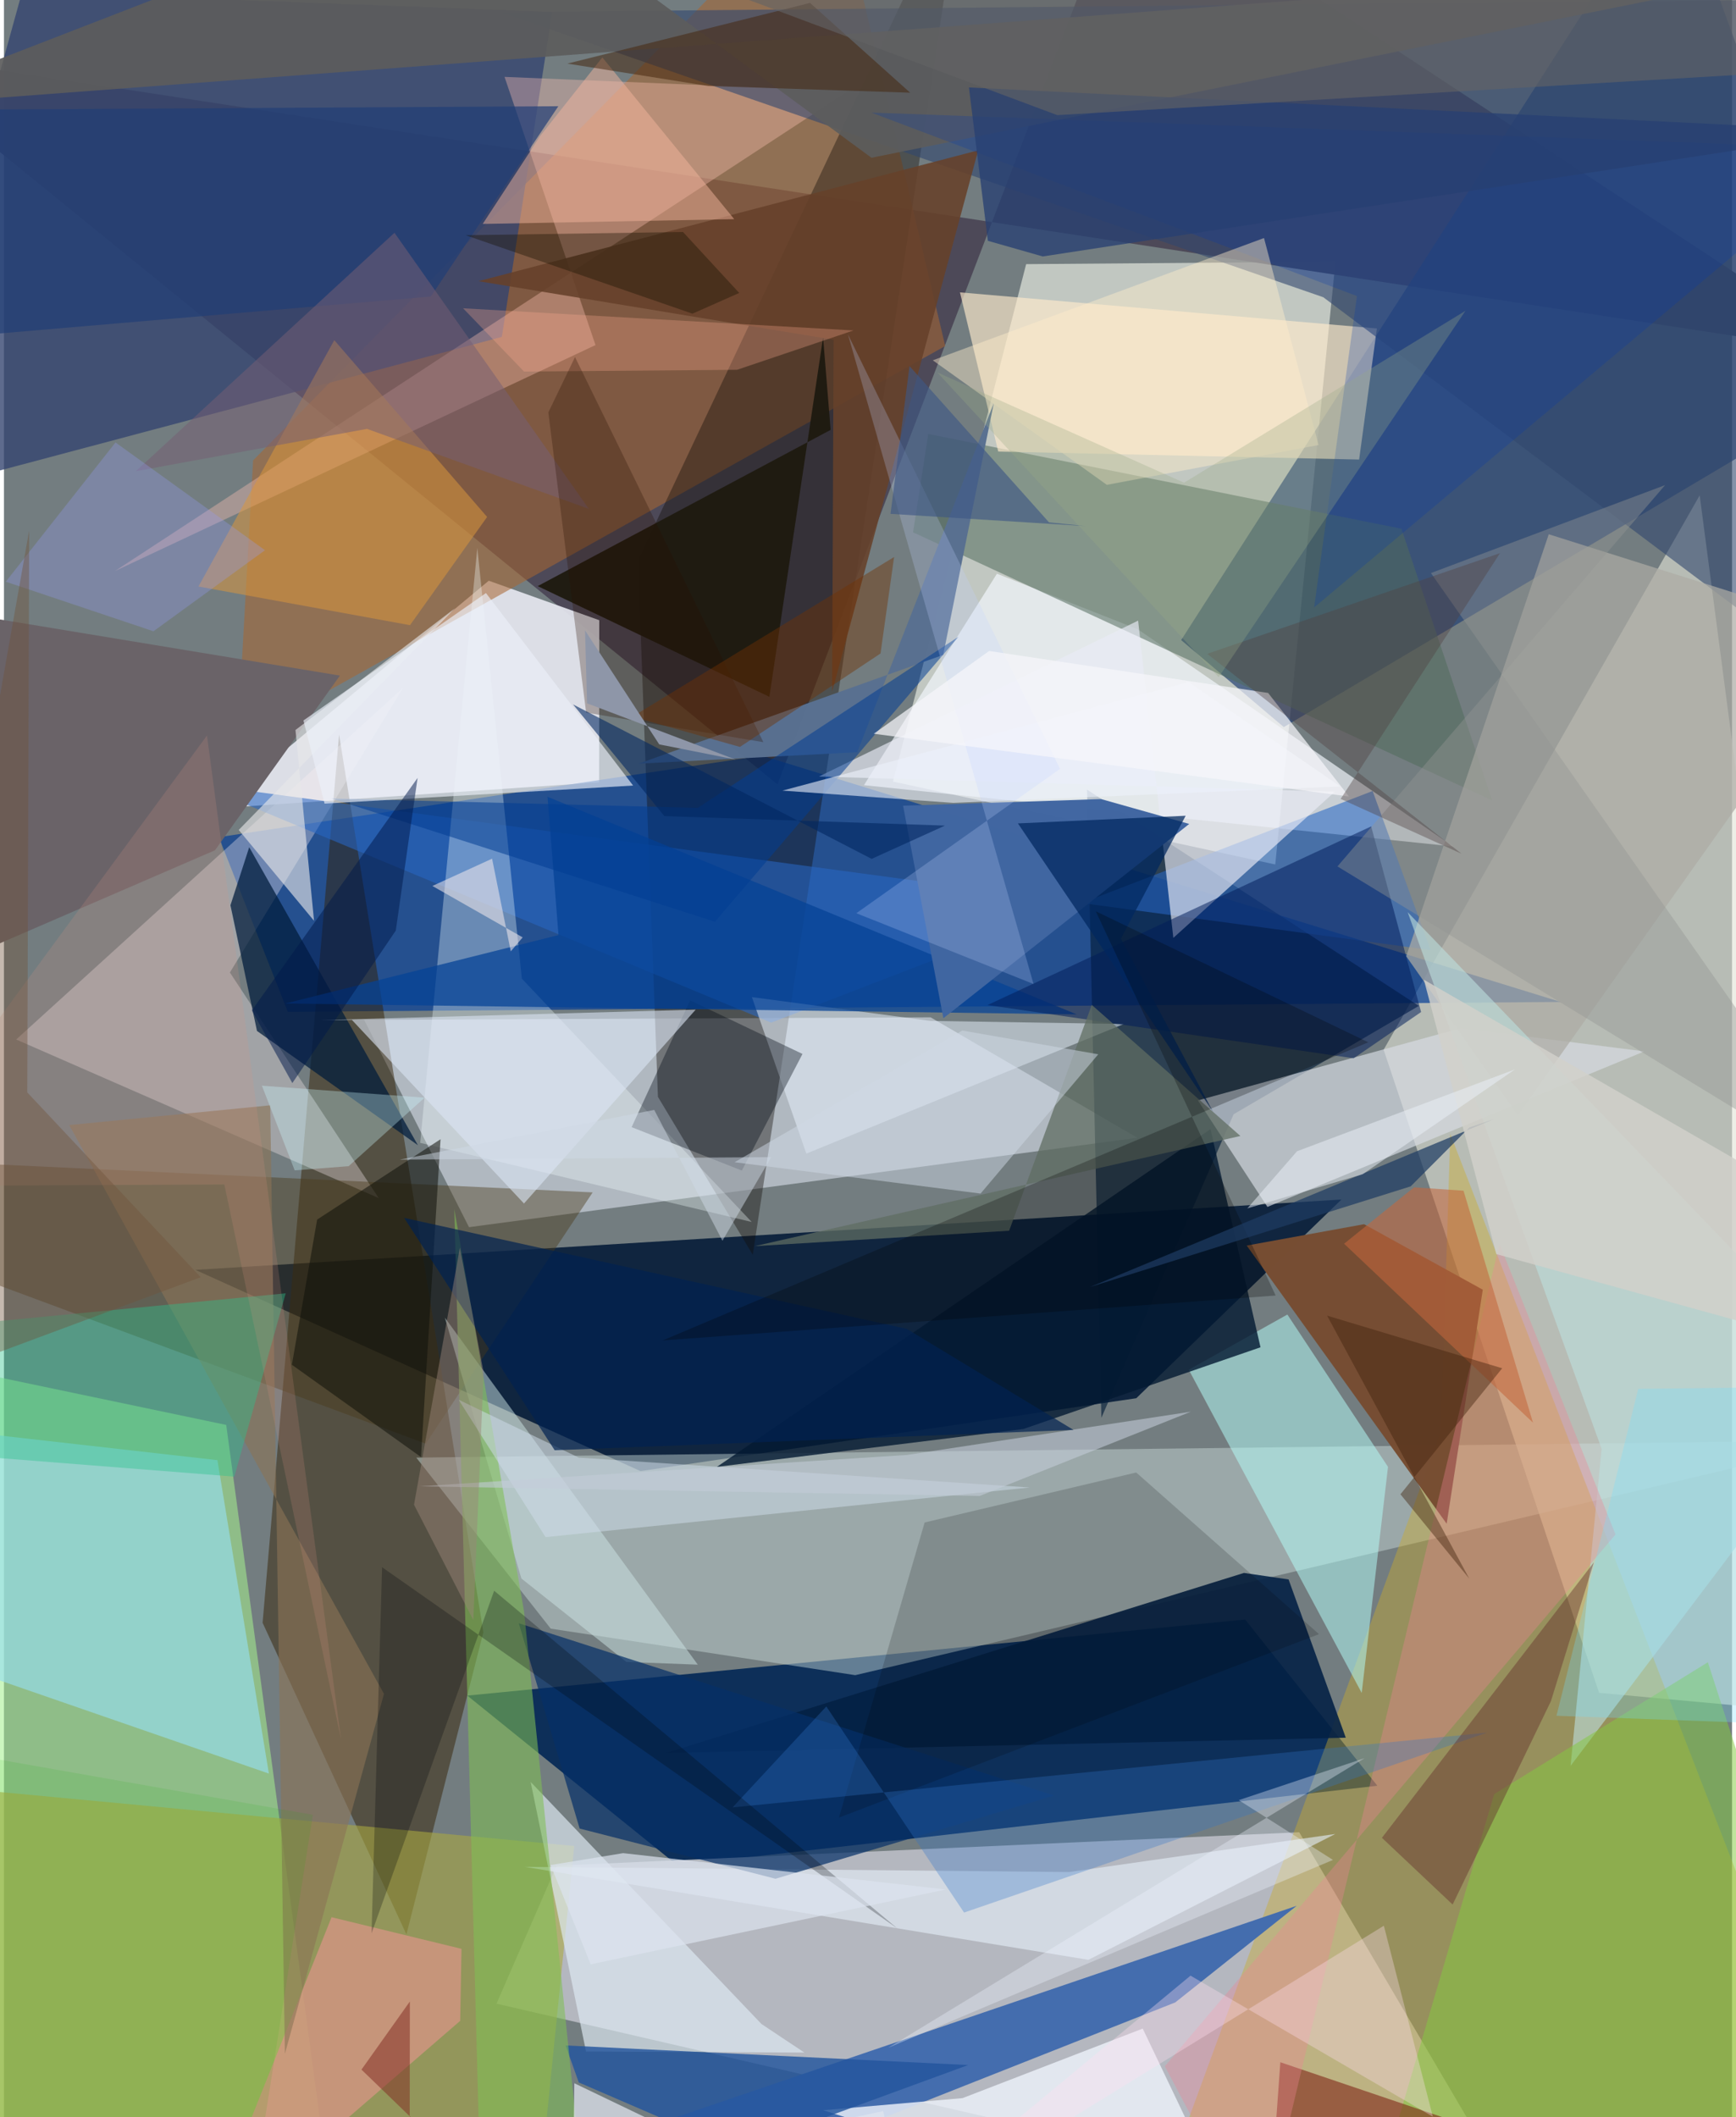<svg xmlns="http://www.w3.org/2000/svg" width="228" height="278" viewBox="0 0 836 1024"><path fill="#737d80" d="M0 0h836v1024H0z"/><path fill="#021935" fill-opacity=".871" d="M547.787 676.275L307.94 711.52 92.573 614.185l554.464-34.016z"/><path fill="#d4d8d0" fill-opacity=".808" d="M494.508 127.755l149.632-1.178-29.117 291.548-184.93-40.118z"/><path fill="#e2e4d7" fill-opacity=".616" d="M667.44 507.726l152.904-268.144L898 830.387l-126.32-11.632z"/><path fill="#052a56" fill-opacity=".922" d="M325.758 902.166l338.654-38.462-63.965-80.415-376.283 36.813z"/><path fill="#4d4857" fill-opacity=".969" d="M-62 24.707l436.197 354.642L542.652-62 898 171.798z"/><path fill="#b7bac1" fill-opacity=".961" d="M626.623 886.2L744.031 1086 238.283 969.11l29.072-66.749z"/><path fill="#e6e7ef" fill-opacity=".918" d="M234.54 280.876l-132.375 110.14 185.762-12.628.063-78.418z"/><path fill="#003b95" fill-opacity=".682" d="M137.338 489.393l615.762-4.787-386.359-119.143L103.957 404.9z"/><path fill="#dee5f1" fill-opacity=".569" d="M548.342 550.308L224.977 593.55l-50.726-100.273 274.035-1.233z"/><path fill="#213e73" fill-opacity=".675" d="M807.545-62L898 186.179 619.154 351.665l-49.657-42.08z"/><path fill="#a4ef8e" fill-opacity=".565" d="M107.53 689.191L161.1 1086H-62l36.088-424.763z"/><path fill="#321f03" fill-opacity=".482" d="M125.125 784.883l36.997-429.6 69.799 434.194L194.698 935.6z"/><path fill="#a96531" fill-opacity=".553" d="M401.183-62l54.172 229.356-342.402 191.348 7.57-136.015z"/><path fill="#caddda" fill-opacity=".455" d="M199.465 704.999l65.05 82.72 147.32 22.499 481.27-113.535z"/><path fill="#caac2c" fill-opacity=".416" d="M565.114 1046.613L898 1060.122l-198.324-511.69-4.43 143.757z"/><path fill="#100c06" fill-opacity=".384" d="M316.37 530.506l45.875 76.374L464.13-62 306.72 271.033z"/><path fill="#021c37" fill-opacity=".624" d="M530.904 685.73l63.971-146.808 89.597-52.401-160.499-104.592z"/><path fill="#446dae" d="M566.635 968.497L312.53 1068.95l-42.552-26.123 355.4-121.065z"/><path fill="#34446f" fill-opacity=".792" d="M265.242 5.768L8.793-3.961-59.38 242.815l300.246-79.861z"/><path fill="#f4f8ff" fill-opacity=".663" d="M480.373 277.49l-64.33 102.272 284.999 29.636L548.549 304.37z"/><path fill="#abaa40" fill-opacity=".58" d="M-62 1024.423L256.34 1086l19.535-193.155-297.641-27.963z"/><path fill="#506b5c" fill-opacity=".537" d="M439.786 257.465l7.382-47.561 228.884 45.841 44.022 131.501z"/><path fill="#774e33" fill-opacity=".996" d="M657.982 592.1l57.433 31.677-17.471 113.189-96.746-134.531z"/><path fill="#fdf0f5" fill-opacity=".333" d="M193.1 332.653L5.907 502.776l175.38 76.685-71.984-109.092z"/><path fill="#d7dbe2" fill-opacity=".675" d="M611.226 583.74l-33.621-51.51 127.209-34.954 88.769 11.24z"/><path fill="#96deef" fill-opacity=".635" d="M128.164 857.822l-167.387-57.916L-62 687.516l165.267 18.71z"/><path fill="#2867c4" fill-opacity=".565" d="M690.19 459.519L93.215 379.107l277.932 115.515 290.965-112.046z"/><path fill="#ffc2b4" fill-opacity=".361" d="M53.718 276.188L286.168 166.9 242.16 37.184l166.235 6.906z"/><path fill="#042144" fill-opacity=".894" d="M649.142 840.469l-27.68-76.547-21.603-3.15-279.588 87.095z"/><path fill="#ffebcb" fill-opacity=".643" d="M655.595 222.268l-174.594-3.87-18.516-76.988 201.703 17.457z"/><path fill="#b4fdf7" fill-opacity=".518" d="M656.845 818.81L573.18 662.496l47.695-26.702 48.688 73.673z"/><path fill="#32476e" fill-opacity=".596" d="M638.24 143.755L898 338.919 870.573-.197 240.221 5.9z"/><path fill="#4b3918" fill-opacity=".424" d="M204.045 698.249l80.756-121.534L-62 560.463v39.146z"/><path fill="#001c3b" fill-opacity=".729" d="M118.652 409.755l81.606 144.15L122.4 498.62l-12.831-60.785z"/><path fill="#f4ffff" fill-opacity=".329" d="M250.538 473.328l-21.542-208.314-27.64 287.742 160.384 38.28z"/><path fill="#e9ebf5" fill-opacity=".659" d="M394.24 375.59l154.435-75.419 17.042 153.45 78.182-70.729z"/><path fill="#adaca4" fill-opacity=".718" d="M678.376 462.508l68.962-204.103L898 305.965 732.357 539.399z"/><path fill="#ecf1fa" fill-opacity=".816" d="M600.95 1086l-204.596-65.36 67.387-5.857 87.166-33.635z"/><path fill="#deeaf3" fill-opacity=".671" d="M387.216 992.752l-105.633-.532-26.791-130.37 111.688 117.1z"/><path fill="#bcdfde" fill-opacity=".596" d="M679.076 441.192L898 668.688 757.891 854.092l15.016-153.319z"/><path fill="#031932" fill-opacity=".804" d="M583.693 546.119L344.91 709.469l148.214-18.31 114.759-39.527z"/><path fill="#1f1b11" fill-opacity=".973" d="M370.294 337.03l25.98-173.927 3.649 44.82-141.721 75.56z"/><path fill="#eaf4ff" fill-opacity=".506" d="M541.746 495.274L388.17 557.95l-26.34-75.679 86.325 11.506z"/><path fill="#6a6368" d="M-36.141 293.967l198.668 32.796-60.44 84.48-153.191 66.236z"/><path fill="#d9973c" fill-opacity=".533" d="M233.733 250.034l-37.306 52.344-102.33-18.703 65.709-119.146z"/><path fill="#cee6e6" fill-opacity=".498" d="M335.661 805.137l-34.545-1.32-50.793-40.345-37.03-126.169z"/><path fill="#d49583" fill-opacity=".788" d="M220.711 977.413L95.07 1086l63.413-158.714 62.863 15.298z"/><path fill="#84c841" fill-opacity=".518" d="M824.3 803.968l-103.357 63.764-49.819 169.18L898 1031.596z"/><path fill="#e6f0fa" fill-opacity=".596" d="M644.048 887.029l-119.435 60.873-272.724-44.982 263.382 2.522z"/><path fill="#020a14" fill-opacity=".369" d="M356.97 566.16l-53.312-21 28.276-61.325 54.375 25.922z"/><path fill="#054295" fill-opacity=".729" d="M136.024 485.377l382.944 5.244-256.01-105.25 5.31 66.89z"/><path fill="#001c59" fill-opacity=".518" d="M475.807 486.113l177.134 25.745 32.634-22.38-24.16-89.785z"/><path fill="#052f68" fill-opacity=".706" d="M249.064 785.116l258.942 83.333-134.745 40.236-94.762-24.277z"/><path fill="#23559d" fill-opacity=".816" d="M466.442 998.784L271.7 989.309l6.39 17.902 75.924 32.769z"/><path fill="#80be55" fill-opacity=".573" d="M277.494 1033.69l-25.912-254.428-33.713-194.444 12.217 457.48z"/><path fill="#4166a1" fill-opacity=".992" d="M573.394 398.51l-42.623-12.025-95.809 3.2 19.5 102.805z"/><path fill="#5d5d5d" fill-opacity=".918" d="M419.68 76.304L898-20.263l-960 72L231.623-62z"/><path fill="#8b7355" fill-opacity=".6" d="M183.842 819.25l-47.925 174.075-7.109-458.73-97.233 9.56z"/><path fill="#66412a" fill-opacity=".882" d="M229.53 135.998l241.766-63.29-70.647 261.869.71-170.242z"/><path fill-opacity=".165" d="M403.937 879.112l41.465-142.744 102.35-24.177 88.43 78.191z"/><path fill="#597090" fill-opacity=".992" d="M454.385 316.75L478.85 195l-66.073 168.821-105.798 5.546z"/><path fill="#2dc18c" fill-opacity=".408" d="M111.44 714.192L-62 700.504v-55.8l198.304-19.166z"/><path fill="#0f120b" fill-opacity=".541" d="M211.21 551.008l-9.445 153.721-62.476-44.645 12.223-70.223z"/><path fill="#e6e7e8" fill-opacity=".624" d="M218.153 294.222l-77.122 58.853 8.978 92.28-36.441-43.942z"/><path fill="#7d1f10" fill-opacity=".565" d="M617.48 997.438l-4.737 65.998L898 1086h-19.042z"/><path fill="#f3b69d" fill-opacity=".486" d="M289.485 27.773l63.793 78.225-121.667 2.313 27.94-42.72z"/><path fill="#cfdcea" fill-opacity=".514" d="M262.016 743.455l-42.05-66.452 58.12 27.993 218.137 14.45z"/><path fill="#dbe5f4" fill-opacity=".588" d="M153.019 493.423l15.305-.137 83.25 88.809 83.065-93.77z"/><path fill="#ee8295" fill-opacity=".345" d="M779.635 742.156l-56.127-140.523L607.418 1086l-45.82-86.63z"/><path fill="#3374c9" fill-opacity=".31" d="M717.56 837.99l-365.058 36.18 45.33-48.819 66.648 99.687z"/><path fill="#622b29" fill-opacity=".416" d="M748.376 822.8l20.782-67.153-102.541 133.235 34.213 32.282z"/><path fill="#013c92" fill-opacity=".533" d="M461.731 307.996L343.96 445.808l-185.457-59.601 177.147 4.54z"/><path fill="#0039ae" fill-opacity=".235" d="M633.824 293.806L898 71.944 419.619 54.452l234.91 88.735z"/><path fill="#00275e" fill-opacity=".722" d="M571.673 394.549l-81.144 3.703 94.313 139.352-44.484-83.633z"/><path fill="#43250b" fill-opacity=".51" d="M340.808 41.612l-68.244-10.847L389.94 1.405l48.462 43.431z"/><path fill="#203d77" fill-opacity=".686" d="M206.495 143.432l61.703-92.059-273.163 1.583-15.156 109.86z"/><path fill="#ebeff8" fill-opacity=".651" d="M233.177 286.837l71.186 93.105-149.265 8.743-10.216-40.225z"/><path fill="#c3663c" fill-opacity=".569" d="M706.095 575.9l-23.937-1.634-33.844 27.281 91.389 86.55z"/><path fill="#5f6d62" fill-opacity=".737" d="M526.257 486.044l-39.98 109.226-123.07 7.44 234.941-53.282z"/><path fill="#edf1fc" fill-opacity=".592" d="M376.607 382.386l196.475-52.507 73.403 50.486-187.216 7.963z"/><path fill="#cbfaff" fill-opacity=".325" d="M166.75 564.041l36.757-33.136-78.712-5.793 15.844 40.945z"/><path fill="#cfd9e4" fill-opacity=".494" d="M529.393 509.92l-56.944 67.374-118.99-15.161 110.211-63.69z"/><path fill="#ffdff1" fill-opacity=".341" d="M416.575 1086l157.451-130.453 117.233 68.229-23.706-92.37z"/><path fill="#ffae93" fill-opacity=".29" d="M354.673 178.852l-103.077.855-29.479-30.597 188.88 10.713z"/><path fill="#000608" fill-opacity=".259" d="M237.141 769.381L432.19 932.724l-249.263-174.71-5.1 177.059z"/><path fill="#c3d3ff" fill-opacity=".239" d="M408.303 161.732l89.792 314.212-85.736-34.253 98.544-69.806z"/><path fill="#755f73" fill-opacity=".522" d="M282.965 246.14l-94.044-133.555L63.784 227.907l111.842-20.48z"/><path fill="#281000" fill-opacity=".282" d="M281.64 344.685l-18.287-145.202 12.908-26.794 91.124 186.272z"/><path fill="#73e1ff" fill-opacity=".282" d="M790.623 671.741L898 670.435l-53.658 162.817-93.273-3.397z"/><path fill="#c3cdd8" fill-opacity=".573" d="M574.177 682.788L472.07 723.526l-271.063-4.643 235.85-15.172z"/><path fill="#ffedcb" fill-opacity=".439" d="M533.536 234.495l-84.187-60.227 160.228-59.14 26.393 100.114z"/><path fill="#274072" fill-opacity=".773" d="M475.981 116.472l-9.15-74.165L898 63.471l-395.47 60.568z"/><path fill="#929bee" fill-opacity=".314" d="M53.962 213.992L.887 281.347l71.437 23.98 53.965-39.213z"/><path fill="#949693" fill-opacity=".416" d="M645.1 419.05l158.507-184.42-113.275 42.53L898 573.262z"/><path fill="#002251" fill-opacity=".698" d="M436.72 642.712l80.688 48.886-250.992 9.831-72.828-112.387z"/><path fill="#636364" fill-opacity=".62" d="M897.076-62L243.102-43.813 509.565 55.69 898 32.723z"/><path fill="#f6f6fb" fill-opacity=".714" d="M611.568 335.154l39.123 50.095-229.897-30.365 55.808-40.032z"/><path fill="#000200" fill-opacity=".255" d="M318.661 648.318l296.55-21.718-87.01-185.834 131.822 63.344z"/><path fill="#00194a" fill-opacity=".502" d="M189.56 450.088l10.538-73.83L119.913 488.7l19.602 35.144z"/><path fill="#002660" fill-opacity=".584" d="M419.757 415.414l35.484-16.103-135.74-4.594-44.2-54.021z"/><path fill="#dce4ef" fill-opacity=".694" d="M299.538 896.3l-35.09 5.755 19.414 48.015 171.761-36.198z"/><path fill="#faf0ef" fill-opacity=".518" d="M236.14 415.31l9.036 44.825 5.77-6.756-43.69-24.87z"/><path fill="#723103" fill-opacity=".427" d="M304.025 346.637l126.603-77.233-6.578 46.67-68.002 45.187z"/><path fill="#dd9586" fill-opacity=".184" d="M163.053 841.214l-56.437-268.31-168.616.765L98.213 355.745z"/><path fill="#e0e5ee" fill-opacity=".733" d="M275.335 1053.437l.605-45.838L439.232 1086l-13.878-64.95z"/><path fill="#1e3b63" fill-opacity=".714" d="M720.601 541.374l-11.618 3.895-28.444 28.527-155.119 48.688z"/><path fill="#eff5ff" fill-opacity=".349" d="M597.369 870.67l60.882-20.316L427.867 990.41l215.082-90.832z"/><path fill="#4f4240" fill-opacity=".392" d="M705.183 412.947l-58.515-26.549 77.082-118.856-141.623 48.692z"/><path fill="#3e5784" fill-opacity=".635" d="M428.897 248.535l94.529 5.923-17.863-1.815-67.473-75.571z"/><path fill="#d2d0ca" fill-opacity=".839" d="M898 655.148v-59.624L686.92 473.862l35.047 132.705z"/><path fill="#8e96a8" fill-opacity=".992" d="M281.106 304.87l35.896 55.163 36.912 7.327-71.831-27.178z"/><path fill="#16ae03" fill-opacity=".11" d="M117.037 1083.593l-130.696-3.034-36.868-237.984 199.976 35.19z"/><path fill="#ced9e4" fill-opacity=".49" d="M347.58 600.1l-32.991-63.276-123.09 24.045 179.666-1.188z"/><path fill="#3f200b" fill-opacity=".42" d="M708.887 763.552l-68.79-127.224 84.7 25.457-49.216 60.944z"/><path fill="#98aa87" fill-opacity=".302" d="M451.525 180.125l119.372 53.345 136.15-83.158-119.416 177.23z"/><path fill="#9b8678" fill-opacity=".467" d="M232.046 663.56l-4.974 120.016-28.699-55.775 22.178-124.344z"/><path fill="#eaeff8" fill-opacity=".514" d="M625.541 556.824l-24.032 27.632 55.821-16.508 73.679-50.737z"/><path fill="#832f25" fill-opacity=".529" d="M260.942 1086l-64.71-23.73.138-94.225-23.416 32.957z"/><path fill="#171001" fill-opacity=".376" d="M328.49 112.196l-105.137 1.573 109.724 37.947L355.7 141.69z"/><path fill="#70523a" fill-opacity=".404" d="M-62 676.175l157.173-58.422-83.899-89.393.923-271.77z"/></svg>
